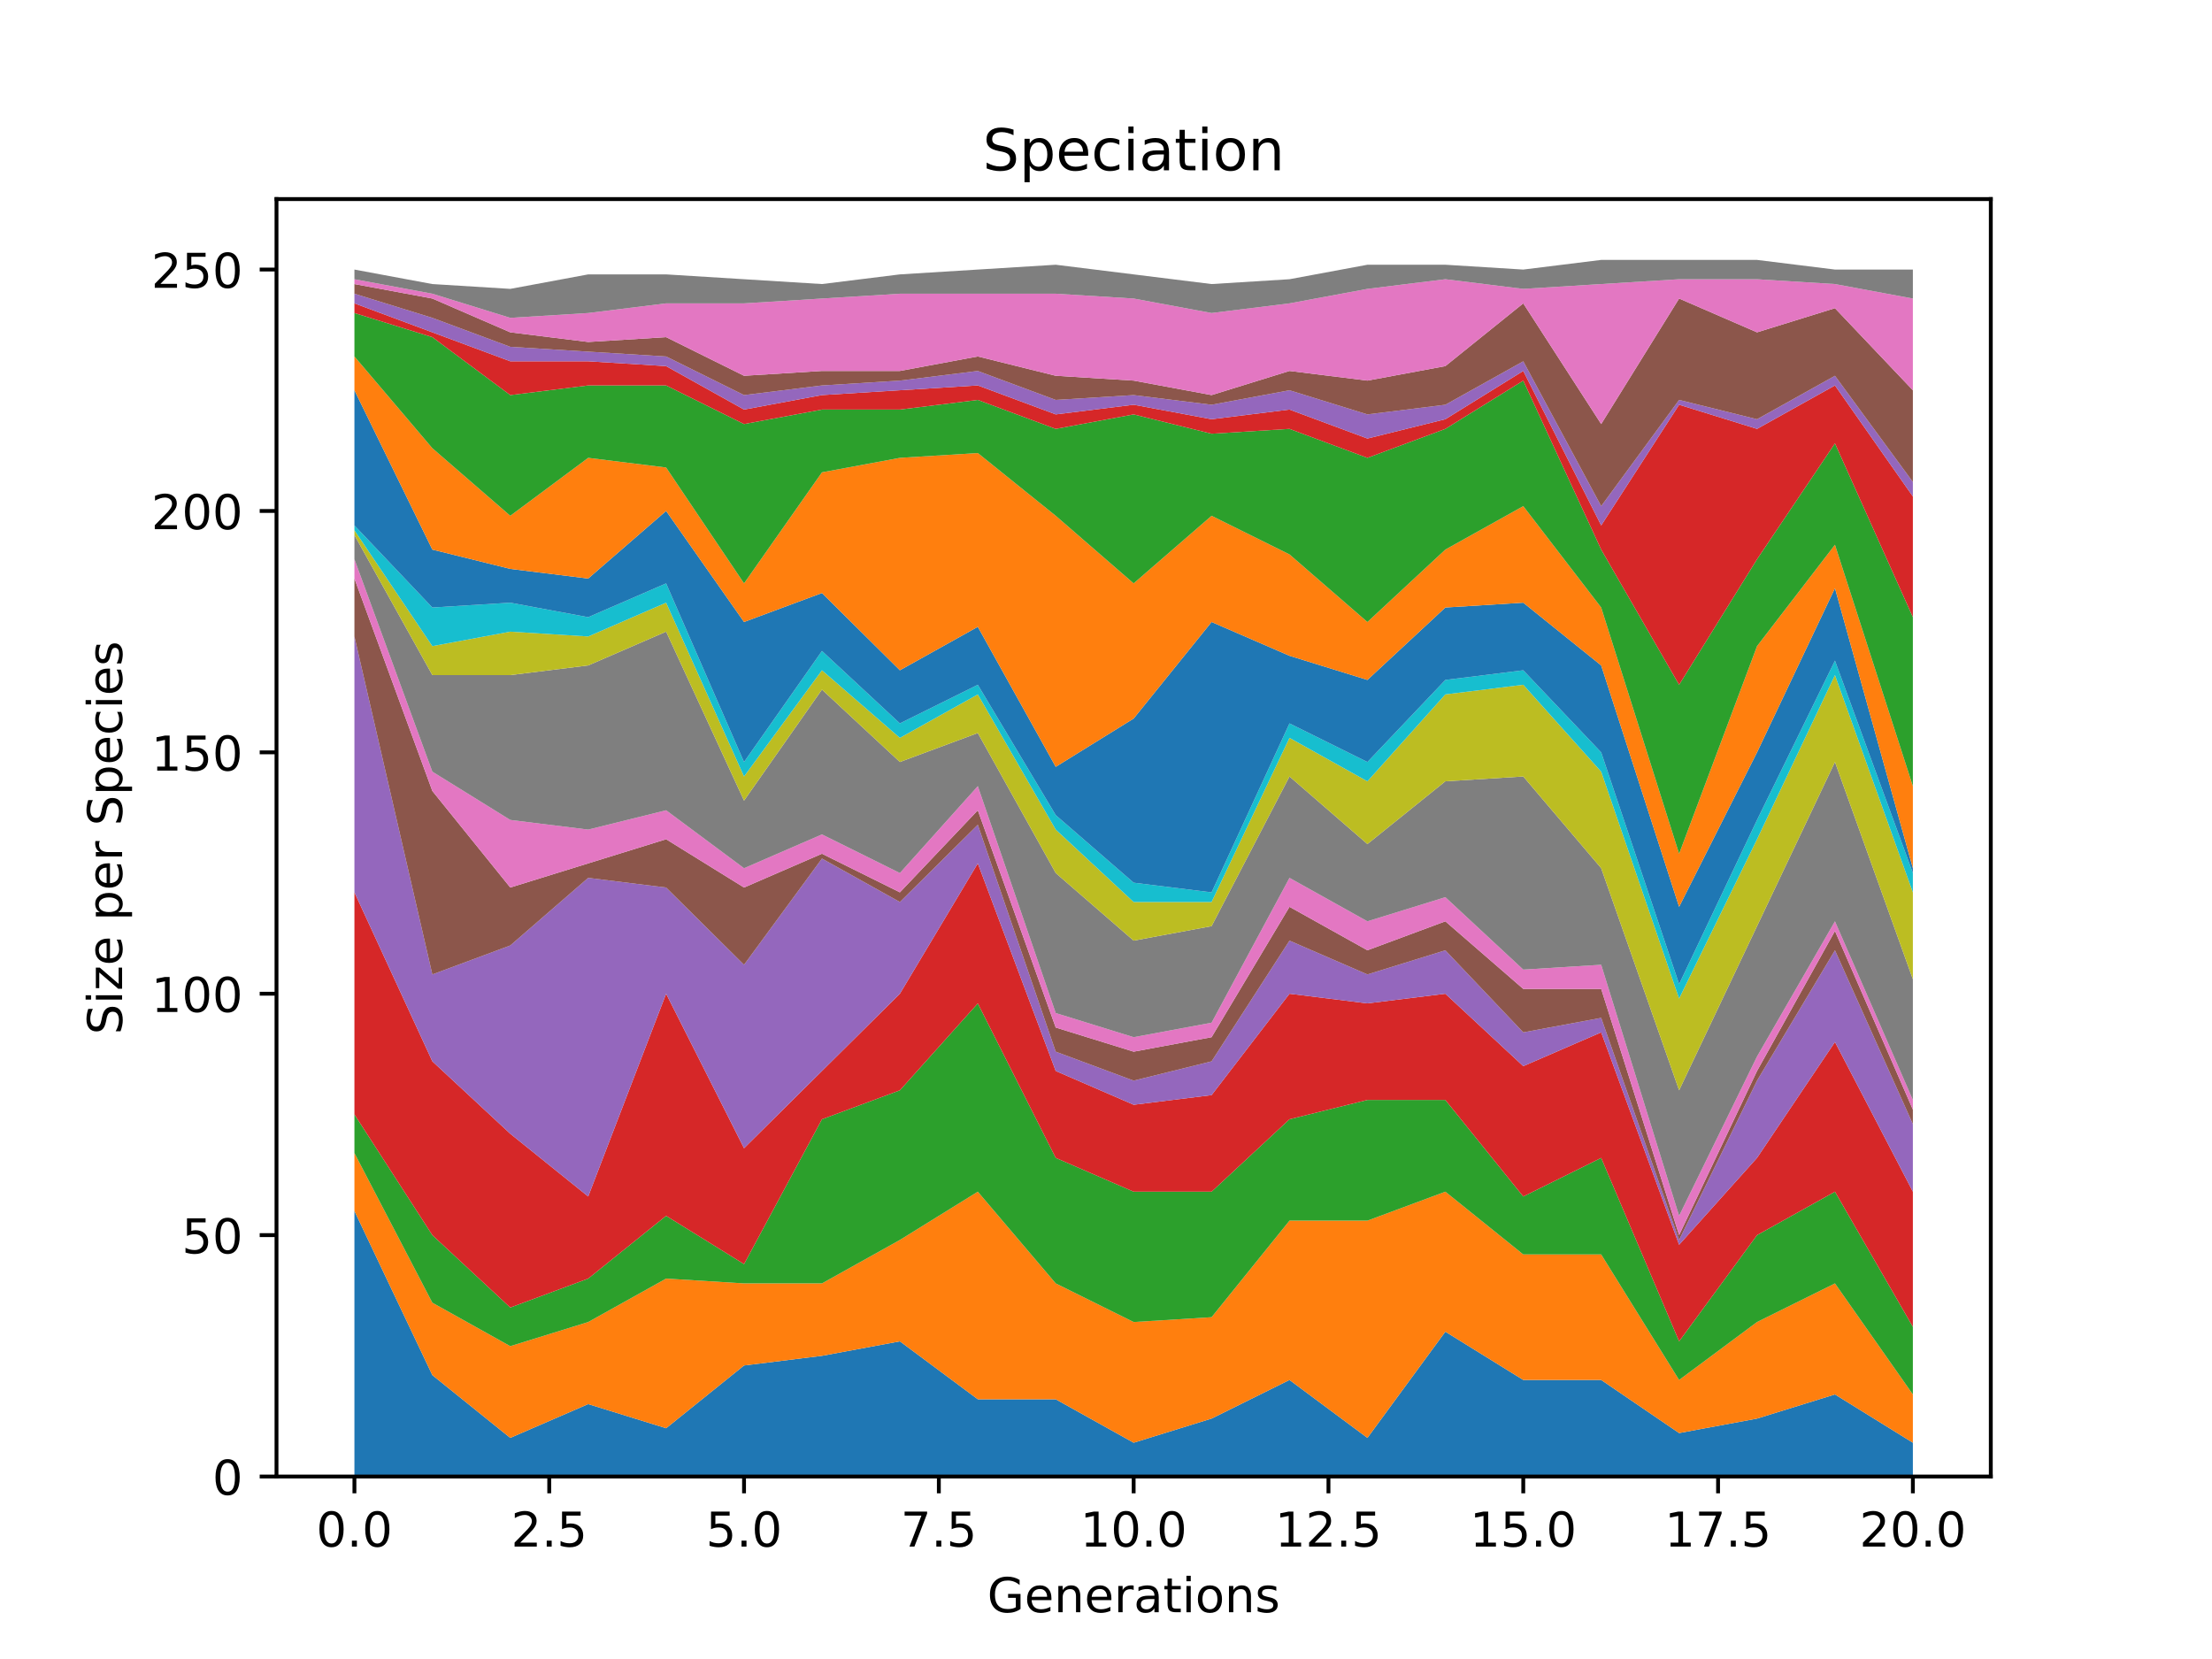<?xml version="1.0" encoding="utf-8" standalone="no"?>
<!DOCTYPE svg PUBLIC "-//W3C//DTD SVG 1.1//EN"
  "http://www.w3.org/Graphics/SVG/1.1/DTD/svg11.dtd">
<!-- Created with matplotlib (https://matplotlib.org/) -->
<svg height="345.6pt" version="1.1" viewBox="0 0 460.8 345.6" width="460.8pt" xmlns="http://www.w3.org/2000/svg" xmlns:xlink="http://www.w3.org/1999/xlink">
 <defs>
  <style type="text/css">
*{stroke-linecap:butt;stroke-linejoin:round;}
  </style>
 </defs>
 <g id="figure_1">
  <g id="patch_1">
   <path d="M 0 345.6 
L 460.8 345.6 
L 460.8 0 
L 0 0 
z
" style="fill:#ffffff;"/>
  </g>
  <g id="axes_1">
   <g id="patch_2">
    <path d="M 57.6 307.584 
L 414.72 307.584 
L 414.72 41.472 
L 57.6 41.472 
z
" style="fill:#ffffff;"/>
   </g>
   <g id="PolyCollection_1">
    <path clip-path="url(#pe1347bb9f7)" d="M 73.833 252.27 
L 73.833 307.584 
L 90.065 307.584 
L 106.298 307.584 
L 122.531 307.584 
L 138.764 307.584 
L 154.996 307.584 
L 171.229 307.584 
L 187.462 307.584 
L 203.695 307.584 
L 219.927 307.584 
L 236.16 307.584 
L 252.393 307.584 
L 268.625 307.584 
L 284.858 307.584 
L 301.091 307.584 
L 317.324 307.584 
L 333.556 307.584 
L 349.789 307.584 
L 366.022 307.584 
L 382.255 307.584 
L 398.487 307.584 
L 398.487 300.544 
L 398.487 300.544 
L 382.255 290.487 
L 366.022 295.515 
L 349.789 298.533 
L 333.556 287.47 
L 317.324 287.47 
L 301.091 277.413 
L 284.858 299.538 
L 268.625 287.47 
L 252.393 295.515 
L 236.16 300.544 
L 219.927 291.493 
L 203.695 291.493 
L 187.462 279.424 
L 171.229 282.441 
L 154.996 284.453 
L 138.764 297.527 
L 122.531 292.498 
L 106.298 299.538 
L 90.065 286.464 
L 73.833 252.27 
z
" style="fill:#1f77b4;"/>
   </g>
   <g id="PolyCollection_2">
    <path clip-path="url(#pe1347bb9f7)" d="M 73.833 240.201 
L 73.833 252.27 
L 90.065 286.464 
L 106.298 299.538 
L 122.531 292.498 
L 138.764 297.527 
L 154.996 284.453 
L 171.229 282.441 
L 187.462 279.424 
L 203.695 291.493 
L 219.927 291.493 
L 236.16 300.544 
L 252.393 295.515 
L 268.625 287.47 
L 284.858 299.538 
L 301.091 277.413 
L 317.324 287.47 
L 333.556 287.47 
L 349.789 298.533 
L 366.022 295.515 
L 382.255 290.487 
L 398.487 300.544 
L 398.487 290.487 
L 398.487 290.487 
L 382.255 267.355 
L 366.022 275.401 
L 349.789 287.47 
L 333.556 261.321 
L 317.324 261.321 
L 301.091 248.247 
L 284.858 254.281 
L 268.625 254.281 
L 252.393 274.395 
L 236.16 275.401 
L 219.927 267.355 
L 203.695 248.247 
L 187.462 258.304 
L 171.229 267.355 
L 154.996 267.355 
L 138.764 266.35 
L 122.531 275.401 
L 106.298 280.43 
L 90.065 271.378 
L 73.833 240.201 
z
" style="fill:#ff7f0e;"/>
   </g>
   <g id="PolyCollection_3">
    <path clip-path="url(#pe1347bb9f7)" d="M 73.833 232.155 
L 73.833 240.201 
L 90.065 271.378 
L 106.298 280.43 
L 122.531 275.401 
L 138.764 266.35 
L 154.996 267.355 
L 171.229 267.355 
L 187.462 258.304 
L 203.695 248.247 
L 219.927 267.355 
L 236.16 275.401 
L 252.393 274.395 
L 268.625 254.281 
L 284.858 254.281 
L 301.091 248.247 
L 317.324 261.321 
L 333.556 261.321 
L 349.789 287.47 
L 366.022 275.401 
L 382.255 267.355 
L 398.487 290.487 
L 398.487 276.407 
L 398.487 276.407 
L 382.255 248.247 
L 366.022 257.298 
L 349.789 279.424 
L 333.556 241.207 
L 317.324 249.253 
L 301.091 229.138 
L 284.858 229.138 
L 268.625 233.161 
L 252.393 248.247 
L 236.16 248.247 
L 219.927 241.207 
L 203.695 209.024 
L 187.462 227.127 
L 171.229 233.161 
L 154.996 263.333 
L 138.764 253.275 
L 122.531 266.35 
L 106.298 272.384 
L 90.065 257.298 
L 73.833 232.155 
z
" style="fill:#2ca02c;"/>
   </g>
   <g id="PolyCollection_4">
    <path clip-path="url(#pe1347bb9f7)" d="M 73.833 185.893 
L 73.833 232.155 
L 90.065 257.298 
L 106.298 272.384 
L 122.531 266.35 
L 138.764 253.275 
L 154.996 263.333 
L 171.229 233.161 
L 187.462 227.127 
L 203.695 209.024 
L 219.927 241.207 
L 236.16 248.247 
L 252.393 248.247 
L 268.625 233.161 
L 284.858 229.138 
L 301.091 229.138 
L 317.324 249.253 
L 333.556 241.207 
L 349.789 279.424 
L 366.022 257.298 
L 382.255 248.247 
L 398.487 276.407 
L 398.487 248.247 
L 398.487 248.247 
L 382.255 217.07 
L 366.022 241.207 
L 349.789 259.31 
L 333.556 215.058 
L 317.324 222.098 
L 301.091 207.013 
L 284.858 209.024 
L 268.625 207.013 
L 252.393 228.133 
L 236.16 230.144 
L 219.927 223.104 
L 203.695 179.858 
L 187.462 207.013 
L 171.229 223.104 
L 154.996 239.195 
L 138.764 207.013 
L 122.531 249.253 
L 106.298 236.178 
L 90.065 221.093 
L 73.833 185.893 
z
" style="fill:#d62728;"/>
   </g>
   <g id="PolyCollection_5">
    <path clip-path="url(#pe1347bb9f7)" d="M 73.833 132.59 
L 73.833 185.893 
L 90.065 221.093 
L 106.298 236.178 
L 122.531 249.253 
L 138.764 207.013 
L 154.996 239.195 
L 171.229 223.104 
L 187.462 207.013 
L 203.695 179.858 
L 219.927 223.104 
L 236.16 230.144 
L 252.393 228.133 
L 268.625 207.013 
L 284.858 209.024 
L 301.091 207.013 
L 317.324 222.098 
L 333.556 215.058 
L 349.789 259.31 
L 366.022 241.207 
L 382.255 217.07 
L 398.487 248.247 
L 398.487 234.167 
L 398.487 234.167 
L 382.255 197.961 
L 366.022 225.115 
L 349.789 258.304 
L 333.556 212.041 
L 317.324 215.058 
L 301.091 197.961 
L 284.858 202.99 
L 268.625 195.95 
L 252.393 221.093 
L 236.16 225.115 
L 219.927 219.081 
L 203.695 171.813 
L 187.462 187.904 
L 171.229 178.853 
L 154.996 200.978 
L 138.764 184.887 
L 122.531 182.875 
L 106.298 196.955 
L 90.065 202.99 
L 73.833 132.59 
z
" style="fill:#9467bd;"/>
   </g>
   <g id="PolyCollection_6">
    <path clip-path="url(#pe1347bb9f7)" d="M 73.833 120.521 
L 73.833 132.59 
L 90.065 202.99 
L 106.298 196.955 
L 122.531 182.875 
L 138.764 184.887 
L 154.996 200.978 
L 171.229 178.853 
L 187.462 187.904 
L 203.695 171.813 
L 219.927 219.081 
L 236.16 225.115 
L 252.393 221.093 
L 268.625 195.95 
L 284.858 202.99 
L 301.091 197.961 
L 317.324 215.058 
L 333.556 212.041 
L 349.789 258.304 
L 366.022 225.115 
L 382.255 197.961 
L 398.487 234.167 
L 398.487 231.15 
L 398.487 231.15 
L 382.255 193.938 
L 366.022 223.104 
L 349.789 257.298 
L 333.556 206.007 
L 317.324 206.007 
L 301.091 191.927 
L 284.858 197.961 
L 268.625 188.91 
L 252.393 216.064 
L 236.16 219.081 
L 219.927 214.053 
L 203.695 168.795 
L 187.462 185.893 
L 171.229 177.847 
L 154.996 184.887 
L 138.764 174.83 
L 122.531 179.858 
L 106.298 184.887 
L 90.065 164.773 
L 73.833 120.521 
z
" style="fill:#8c564b;"/>
   </g>
   <g id="PolyCollection_7">
    <path clip-path="url(#pe1347bb9f7)" d="M 73.833 116.498 
L 73.833 120.521 
L 90.065 164.773 
L 106.298 184.887 
L 122.531 179.858 
L 138.764 174.83 
L 154.996 184.887 
L 171.229 177.847 
L 187.462 185.893 
L 203.695 168.795 
L 219.927 214.053 
L 236.16 219.081 
L 252.393 216.064 
L 268.625 188.91 
L 284.858 197.961 
L 301.091 191.927 
L 317.324 206.007 
L 333.556 206.007 
L 349.789 257.298 
L 366.022 223.104 
L 382.255 193.938 
L 398.487 231.15 
L 398.487 229.138 
L 398.487 229.138 
L 382.255 191.927 
L 366.022 220.087 
L 349.789 253.275 
L 333.556 200.978 
L 317.324 201.984 
L 301.091 186.898 
L 284.858 191.927 
L 268.625 182.875 
L 252.393 213.047 
L 236.16 216.064 
L 219.927 211.035 
L 203.695 163.767 
L 187.462 181.87 
L 171.229 173.824 
L 154.996 180.864 
L 138.764 168.795 
L 122.531 172.818 
L 106.298 170.807 
L 90.065 160.75 
L 73.833 116.498 
z
" style="fill:#e377c2;"/>
   </g>
   <g id="PolyCollection_8">
    <path clip-path="url(#pe1347bb9f7)" d="M 73.833 111.47 
L 73.833 116.498 
L 90.065 160.75 
L 106.298 170.807 
L 122.531 172.818 
L 138.764 168.795 
L 154.996 180.864 
L 171.229 173.824 
L 187.462 181.87 
L 203.695 163.767 
L 219.927 211.035 
L 236.16 216.064 
L 252.393 213.047 
L 268.625 182.875 
L 284.858 191.927 
L 301.091 186.898 
L 317.324 201.984 
L 333.556 200.978 
L 349.789 253.275 
L 366.022 220.087 
L 382.255 191.927 
L 398.487 229.138 
L 398.487 203.995 
L 398.487 203.995 
L 382.255 158.738 
L 366.022 192.933 
L 349.789 227.127 
L 333.556 180.864 
L 317.324 161.755 
L 301.091 162.761 
L 284.858 175.835 
L 268.625 161.755 
L 252.393 192.933 
L 236.16 195.95 
L 219.927 181.87 
L 203.695 152.704 
L 187.462 158.738 
L 171.229 143.653 
L 154.996 166.784 
L 138.764 131.584 
L 122.531 138.624 
L 106.298 140.635 
L 90.065 140.635 
L 73.833 111.47 
z
" style="fill:#7f7f7f;"/>
   </g>
   <g id="PolyCollection_9">
    <path clip-path="url(#pe1347bb9f7)" d="M 73.833 110.464 
L 73.833 111.47 
L 90.065 140.635 
L 106.298 140.635 
L 122.531 138.624 
L 138.764 131.584 
L 154.996 166.784 
L 171.229 143.653 
L 187.462 158.738 
L 203.695 152.704 
L 219.927 181.87 
L 236.16 195.95 
L 252.393 192.933 
L 268.625 161.755 
L 284.858 175.835 
L 301.091 162.761 
L 317.324 161.755 
L 333.556 180.864 
L 349.789 227.127 
L 366.022 192.933 
L 382.255 158.738 
L 398.487 203.995 
L 398.487 185.893 
L 398.487 185.893 
L 382.255 140.635 
L 366.022 174.83 
L 349.789 208.018 
L 333.556 160.75 
L 317.324 142.647 
L 301.091 144.658 
L 284.858 162.761 
L 268.625 153.71 
L 252.393 187.904 
L 236.16 187.904 
L 219.927 172.818 
L 203.695 144.658 
L 187.462 153.71 
L 171.229 139.63 
L 154.996 161.755 
L 138.764 125.55 
L 122.531 132.59 
L 106.298 131.584 
L 90.065 134.601 
L 73.833 110.464 
z
" style="fill:#bcbd22;"/>
   </g>
   <g id="PolyCollection_10">
    <path clip-path="url(#pe1347bb9f7)" d="M 73.833 109.458 
L 73.833 110.464 
L 90.065 134.601 
L 106.298 131.584 
L 122.531 132.59 
L 138.764 125.55 
L 154.996 161.755 
L 171.229 139.63 
L 187.462 153.71 
L 203.695 144.658 
L 219.927 172.818 
L 236.16 187.904 
L 252.393 187.904 
L 268.625 153.71 
L 284.858 162.761 
L 301.091 144.658 
L 317.324 142.647 
L 333.556 160.75 
L 349.789 208.018 
L 366.022 174.83 
L 382.255 140.635 
L 398.487 185.893 
L 398.487 181.87 
L 398.487 181.87 
L 382.255 137.618 
L 366.022 170.807 
L 349.789 205.001 
L 333.556 156.727 
L 317.324 139.63 
L 301.091 141.641 
L 284.858 158.738 
L 268.625 150.693 
L 252.393 185.893 
L 236.16 183.881 
L 219.927 169.801 
L 203.695 142.647 
L 187.462 150.693 
L 171.229 135.607 
L 154.996 158.738 
L 138.764 121.527 
L 122.531 128.567 
L 106.298 125.55 
L 90.065 126.555 
L 73.833 109.458 
z
" style="fill:#17becf;"/>
   </g>
   <g id="PolyCollection_11">
    <path clip-path="url(#pe1347bb9f7)" d="M 73.833 81.298 
L 73.833 109.458 
L 90.065 126.555 
L 106.298 125.55 
L 122.531 128.567 
L 138.764 121.527 
L 154.996 158.738 
L 171.229 135.607 
L 187.462 150.693 
L 203.695 142.647 
L 219.927 169.801 
L 236.16 183.881 
L 252.393 185.893 
L 268.625 150.693 
L 284.858 158.738 
L 301.091 141.641 
L 317.324 139.63 
L 333.556 156.727 
L 349.789 205.001 
L 366.022 170.807 
L 382.255 137.618 
L 398.487 181.87 
L 398.487 180.864 
L 398.487 180.864 
L 382.255 122.533 
L 366.022 156.727 
L 349.789 188.91 
L 333.556 138.624 
L 317.324 125.55 
L 301.091 126.555 
L 284.858 141.641 
L 268.625 136.613 
L 252.393 129.573 
L 236.16 149.687 
L 219.927 159.744 
L 203.695 130.578 
L 187.462 139.63 
L 171.229 123.538 
L 154.996 129.573 
L 138.764 106.441 
L 122.531 120.521 
L 106.298 118.51 
L 90.065 114.487 
L 73.833 81.298 
z
" style="fill:#1f77b4;"/>
   </g>
   <g id="PolyCollection_12">
    <path clip-path="url(#pe1347bb9f7)" d="M 73.833 74.258 
L 73.833 81.298 
L 90.065 114.487 
L 106.298 118.51 
L 122.531 120.521 
L 138.764 106.441 
L 154.996 129.573 
L 171.229 123.538 
L 187.462 139.63 
L 203.695 130.578 
L 219.927 159.744 
L 236.16 149.687 
L 252.393 129.573 
L 268.625 136.613 
L 284.858 141.641 
L 301.091 126.555 
L 317.324 125.55 
L 333.556 138.624 
L 349.789 188.91 
L 366.022 156.727 
L 382.255 122.533 
L 398.487 180.864 
L 398.487 163.767 
L 398.487 163.767 
L 382.255 113.481 
L 366.022 134.601 
L 349.789 177.847 
L 333.556 126.555 
L 317.324 105.435 
L 301.091 114.487 
L 284.858 129.573 
L 268.625 115.493 
L 252.393 107.447 
L 236.16 121.527 
L 219.927 107.447 
L 203.695 94.373 
L 187.462 95.378 
L 171.229 98.395 
L 154.996 121.527 
L 138.764 97.39 
L 122.531 95.378 
L 106.298 107.447 
L 90.065 93.367 
L 73.833 74.258 
z
" style="fill:#ff7f0e;"/>
   </g>
   <g id="PolyCollection_13">
    <path clip-path="url(#pe1347bb9f7)" d="M 73.833 65.207 
L 73.833 74.258 
L 90.065 93.367 
L 106.298 107.447 
L 122.531 95.378 
L 138.764 97.39 
L 154.996 121.527 
L 171.229 98.395 
L 187.462 95.378 
L 203.695 94.373 
L 219.927 107.447 
L 236.16 121.527 
L 252.393 107.447 
L 268.625 115.493 
L 284.858 129.573 
L 301.091 114.487 
L 317.324 105.435 
L 333.556 126.555 
L 349.789 177.847 
L 366.022 134.601 
L 382.255 113.481 
L 398.487 163.767 
L 398.487 128.567 
L 398.487 128.567 
L 382.255 92.361 
L 366.022 116.498 
L 349.789 142.647 
L 333.556 114.487 
L 317.324 79.287 
L 301.091 89.344 
L 284.858 95.378 
L 268.625 89.344 
L 252.393 90.35 
L 236.16 86.327 
L 219.927 89.344 
L 203.695 83.31 
L 187.462 85.321 
L 171.229 85.321 
L 154.996 88.338 
L 138.764 80.293 
L 122.531 80.293 
L 106.298 82.304 
L 90.065 70.235 
L 73.833 65.207 
z
" style="fill:#2ca02c;"/>
   </g>
   <g id="PolyCollection_14">
    <path clip-path="url(#pe1347bb9f7)" d="M 73.833 63.195 
L 73.833 65.207 
L 90.065 70.235 
L 106.298 82.304 
L 122.531 80.293 
L 138.764 80.293 
L 154.996 88.338 
L 171.229 85.321 
L 187.462 85.321 
L 203.695 83.31 
L 219.927 89.344 
L 236.16 86.327 
L 252.393 90.35 
L 268.625 89.344 
L 284.858 95.378 
L 301.091 89.344 
L 317.324 79.287 
L 333.556 114.487 
L 349.789 142.647 
L 366.022 116.498 
L 382.255 92.361 
L 398.487 128.567 
L 398.487 103.424 
L 398.487 103.424 
L 382.255 80.293 
L 366.022 89.344 
L 349.789 84.315 
L 333.556 109.458 
L 317.324 77.275 
L 301.091 87.333 
L 284.858 91.355 
L 268.625 85.321 
L 252.393 87.333 
L 236.16 84.315 
L 219.927 86.327 
L 203.695 80.293 
L 187.462 81.298 
L 171.229 82.304 
L 154.996 85.321 
L 138.764 76.27 
L 122.531 75.264 
L 106.298 75.264 
L 90.065 69.23 
L 73.833 63.195 
z
" style="fill:#d62728;"/>
   </g>
   <g id="PolyCollection_15">
    <path clip-path="url(#pe1347bb9f7)" d="M 73.833 61.184 
L 73.833 63.195 
L 90.065 69.23 
L 106.298 75.264 
L 122.531 75.264 
L 138.764 76.27 
L 154.996 85.321 
L 171.229 82.304 
L 187.462 81.298 
L 203.695 80.293 
L 219.927 86.327 
L 236.16 84.315 
L 252.393 87.333 
L 268.625 85.321 
L 284.858 91.355 
L 301.091 87.333 
L 317.324 77.275 
L 333.556 109.458 
L 349.789 84.315 
L 366.022 89.344 
L 382.255 80.293 
L 398.487 103.424 
L 398.487 100.407 
L 398.487 100.407 
L 382.255 78.281 
L 366.022 87.333 
L 349.789 83.31 
L 333.556 105.435 
L 317.324 75.264 
L 301.091 84.315 
L 284.858 86.327 
L 268.625 81.298 
L 252.393 84.315 
L 236.16 82.304 
L 219.927 83.31 
L 203.695 77.275 
L 187.462 79.287 
L 171.229 80.293 
L 154.996 82.304 
L 138.764 74.258 
L 122.531 73.253 
L 106.298 72.247 
L 90.065 66.213 
L 73.833 61.184 
z
" style="fill:#9467bd;"/>
   </g>
   <g id="PolyCollection_16">
    <path clip-path="url(#pe1347bb9f7)" d="M 73.833 59.173 
L 73.833 61.184 
L 90.065 66.213 
L 106.298 72.247 
L 122.531 73.253 
L 138.764 74.258 
L 154.996 82.304 
L 171.229 80.293 
L 187.462 79.287 
L 203.695 77.275 
L 219.927 83.31 
L 236.16 82.304 
L 252.393 84.315 
L 268.625 81.298 
L 284.858 86.327 
L 301.091 84.315 
L 317.324 75.264 
L 333.556 105.435 
L 349.789 83.31 
L 366.022 87.333 
L 382.255 78.281 
L 398.487 100.407 
L 398.487 81.298 
L 398.487 81.298 
L 382.255 64.201 
L 366.022 69.23 
L 349.789 62.19 
L 333.556 88.338 
L 317.324 63.195 
L 301.091 76.27 
L 284.858 79.287 
L 268.625 77.275 
L 252.393 82.304 
L 236.16 79.287 
L 219.927 78.281 
L 203.695 74.258 
L 187.462 77.275 
L 171.229 77.275 
L 154.996 78.281 
L 138.764 70.235 
L 122.531 71.241 
L 106.298 69.23 
L 90.065 62.19 
L 73.833 59.173 
z
" style="fill:#8c564b;"/>
   </g>
   <g id="PolyCollection_17">
    <path clip-path="url(#pe1347bb9f7)" d="M 73.833 58.167 
L 73.833 59.173 
L 90.065 62.19 
L 106.298 69.23 
L 122.531 71.241 
L 138.764 70.235 
L 154.996 78.281 
L 171.229 77.275 
L 187.462 77.275 
L 203.695 74.258 
L 219.927 78.281 
L 236.16 79.287 
L 252.393 82.304 
L 268.625 77.275 
L 284.858 79.287 
L 301.091 76.27 
L 317.324 63.195 
L 333.556 88.338 
L 349.789 62.19 
L 366.022 69.23 
L 382.255 64.201 
L 398.487 81.298 
L 398.487 62.19 
L 398.487 62.19 
L 382.255 59.173 
L 366.022 58.167 
L 349.789 58.167 
L 333.556 59.173 
L 317.324 60.178 
L 301.091 58.167 
L 284.858 60.178 
L 268.625 63.195 
L 252.393 65.207 
L 236.16 62.19 
L 219.927 61.184 
L 203.695 61.184 
L 187.462 61.184 
L 171.229 62.19 
L 154.996 63.195 
L 138.764 63.195 
L 122.531 65.207 
L 106.298 66.213 
L 90.065 61.184 
L 73.833 58.167 
z
" style="fill:#e377c2;"/>
   </g>
   <g id="PolyCollection_18">
    <path clip-path="url(#pe1347bb9f7)" d="M 73.833 56.155 
L 73.833 58.167 
L 90.065 61.184 
L 106.298 66.213 
L 122.531 65.207 
L 138.764 63.195 
L 154.996 63.195 
L 171.229 62.19 
L 187.462 61.184 
L 203.695 61.184 
L 219.927 61.184 
L 236.16 62.19 
L 252.393 65.207 
L 268.625 63.195 
L 284.858 60.178 
L 301.091 58.167 
L 317.324 60.178 
L 333.556 59.173 
L 349.789 58.167 
L 366.022 58.167 
L 382.255 59.173 
L 398.487 62.19 
L 398.487 56.155 
L 398.487 56.155 
L 382.255 56.155 
L 366.022 54.144 
L 349.789 54.144 
L 333.556 54.144 
L 317.324 56.155 
L 301.091 55.15 
L 284.858 55.15 
L 268.625 58.167 
L 252.393 59.173 
L 236.16 57.161 
L 219.927 55.15 
L 203.695 56.155 
L 187.462 57.161 
L 171.229 59.173 
L 154.996 58.167 
L 138.764 57.161 
L 122.531 57.161 
L 106.298 60.178 
L 90.065 59.173 
L 73.833 56.155 
z
" style="fill:#7f7f7f;"/>
   </g>
   <g id="matplotlib.axis_1">
    <g id="xtick_1">
     <g id="line2d_1">
      <defs>
       <path d="M 0 0 
L 0 3.5 
" id="m3b1598b425" style="stroke:#000000;stroke-width:0.8;"/>
      </defs>
      <g>
       <use style="stroke:#000000;stroke-width:0.8;" x="73.833" xlink:href="#m3b1598b425" y="307.584"/>
      </g>
     </g>
     <g id="text_1">
      <!-- 0.0 -->
      <defs>
       <path d="M 31.781 66.406 
Q 24.172 66.406 20.328 58.906 
Q 16.5 51.422 16.5 36.375 
Q 16.5 21.391 20.328 13.891 
Q 24.172 6.391 31.781 6.391 
Q 39.453 6.391 43.281 13.891 
Q 47.125 21.391 47.125 36.375 
Q 47.125 51.422 43.281 58.906 
Q 39.453 66.406 31.781 66.406 
z
M 31.781 74.219 
Q 44.047 74.219 50.516 64.516 
Q 56.984 54.828 56.984 36.375 
Q 56.984 17.969 50.516 8.266 
Q 44.047 -1.422 31.781 -1.422 
Q 19.531 -1.422 13.062 8.266 
Q 6.594 17.969 6.594 36.375 
Q 6.594 54.828 13.062 64.516 
Q 19.531 74.219 31.781 74.219 
z
" id="DejaVuSans-48"/>
       <path d="M 10.688 12.406 
L 21 12.406 
L 21 0 
L 10.688 0 
z
" id="DejaVuSans-46"/>
      </defs>
      <g transform="translate(65.881 322.182)scale(0.1 -0.1)">
       <use xlink:href="#DejaVuSans-48"/>
       <use x="63.623" xlink:href="#DejaVuSans-46"/>
       <use x="95.41" xlink:href="#DejaVuSans-48"/>
      </g>
     </g>
    </g>
    <g id="xtick_2">
     <g id="line2d_2">
      <g>
       <use style="stroke:#000000;stroke-width:0.8;" x="114.415" xlink:href="#m3b1598b425" y="307.584"/>
      </g>
     </g>
     <g id="text_2">
      <!-- 2.5 -->
      <defs>
       <path d="M 19.188 8.297 
L 53.609 8.297 
L 53.609 0 
L 7.328 0 
L 7.328 8.297 
Q 12.938 14.109 22.625 23.891 
Q 32.328 33.688 34.812 36.531 
Q 39.547 41.844 41.422 45.531 
Q 43.312 49.219 43.312 52.781 
Q 43.312 58.594 39.234 62.25 
Q 35.156 65.922 28.609 65.922 
Q 23.969 65.922 18.812 64.312 
Q 13.672 62.703 7.812 59.422 
L 7.812 69.391 
Q 13.766 71.781 18.938 73 
Q 24.125 74.219 28.422 74.219 
Q 39.75 74.219 46.484 68.547 
Q 53.219 62.891 53.219 53.422 
Q 53.219 48.922 51.531 44.891 
Q 49.859 40.875 45.406 35.406 
Q 44.188 33.984 37.641 27.219 
Q 31.109 20.453 19.188 8.297 
z
" id="DejaVuSans-50"/>
       <path d="M 10.797 72.906 
L 49.516 72.906 
L 49.516 64.594 
L 19.828 64.594 
L 19.828 46.734 
Q 21.969 47.469 24.109 47.828 
Q 26.266 48.188 28.422 48.188 
Q 40.625 48.188 47.75 41.5 
Q 54.891 34.812 54.891 23.391 
Q 54.891 11.625 47.562 5.094 
Q 40.234 -1.422 26.906 -1.422 
Q 22.312 -1.422 17.547 -0.641 
Q 12.797 0.141 7.719 1.703 
L 7.719 11.625 
Q 12.109 9.234 16.797 8.062 
Q 21.484 6.891 26.703 6.891 
Q 35.156 6.891 40.078 11.328 
Q 45.016 15.766 45.016 23.391 
Q 45.016 31 40.078 35.438 
Q 35.156 39.891 26.703 39.891 
Q 22.75 39.891 18.812 39.016 
Q 14.891 38.141 10.797 36.281 
z
" id="DejaVuSans-53"/>
      </defs>
      <g transform="translate(106.463 322.182)scale(0.1 -0.1)">
       <use xlink:href="#DejaVuSans-50"/>
       <use x="63.623" xlink:href="#DejaVuSans-46"/>
       <use x="95.41" xlink:href="#DejaVuSans-53"/>
      </g>
     </g>
    </g>
    <g id="xtick_3">
     <g id="line2d_3">
      <g>
       <use style="stroke:#000000;stroke-width:0.8;" x="154.996" xlink:href="#m3b1598b425" y="307.584"/>
      </g>
     </g>
     <g id="text_3">
      <!-- 5.0 -->
      <g transform="translate(147.045 322.182)scale(0.1 -0.1)">
       <use xlink:href="#DejaVuSans-53"/>
       <use x="63.623" xlink:href="#DejaVuSans-46"/>
       <use x="95.41" xlink:href="#DejaVuSans-48"/>
      </g>
     </g>
    </g>
    <g id="xtick_4">
     <g id="line2d_4">
      <g>
       <use style="stroke:#000000;stroke-width:0.8;" x="195.578" xlink:href="#m3b1598b425" y="307.584"/>
      </g>
     </g>
     <g id="text_4">
      <!-- 7.5 -->
      <defs>
       <path d="M 8.203 72.906 
L 55.078 72.906 
L 55.078 68.703 
L 28.609 0 
L 18.312 0 
L 43.219 64.594 
L 8.203 64.594 
z
" id="DejaVuSans-55"/>
      </defs>
      <g transform="translate(187.627 322.182)scale(0.1 -0.1)">
       <use xlink:href="#DejaVuSans-55"/>
       <use x="63.623" xlink:href="#DejaVuSans-46"/>
       <use x="95.41" xlink:href="#DejaVuSans-53"/>
      </g>
     </g>
    </g>
    <g id="xtick_5">
     <g id="line2d_5">
      <g>
       <use style="stroke:#000000;stroke-width:0.8;" x="236.16" xlink:href="#m3b1598b425" y="307.584"/>
      </g>
     </g>
     <g id="text_5">
      <!-- 10.0 -->
      <defs>
       <path d="M 12.406 8.297 
L 28.516 8.297 
L 28.516 63.922 
L 10.984 60.406 
L 10.984 69.391 
L 28.422 72.906 
L 38.281 72.906 
L 38.281 8.297 
L 54.391 8.297 
L 54.391 0 
L 12.406 0 
z
" id="DejaVuSans-49"/>
      </defs>
      <g transform="translate(225.027 322.182)scale(0.1 -0.1)">
       <use xlink:href="#DejaVuSans-49"/>
       <use x="63.623" xlink:href="#DejaVuSans-48"/>
       <use x="127.246" xlink:href="#DejaVuSans-46"/>
       <use x="159.033" xlink:href="#DejaVuSans-48"/>
      </g>
     </g>
    </g>
    <g id="xtick_6">
     <g id="line2d_6">
      <g>
       <use style="stroke:#000000;stroke-width:0.8;" x="276.742" xlink:href="#m3b1598b425" y="307.584"/>
      </g>
     </g>
     <g id="text_6">
      <!-- 12.5 -->
      <g transform="translate(265.609 322.182)scale(0.1 -0.1)">
       <use xlink:href="#DejaVuSans-49"/>
       <use x="63.623" xlink:href="#DejaVuSans-50"/>
       <use x="127.246" xlink:href="#DejaVuSans-46"/>
       <use x="159.033" xlink:href="#DejaVuSans-53"/>
      </g>
     </g>
    </g>
    <g id="xtick_7">
     <g id="line2d_7">
      <g>
       <use style="stroke:#000000;stroke-width:0.8;" x="317.324" xlink:href="#m3b1598b425" y="307.584"/>
      </g>
     </g>
     <g id="text_7">
      <!-- 15.0 -->
      <g transform="translate(306.191 322.182)scale(0.1 -0.1)">
       <use xlink:href="#DejaVuSans-49"/>
       <use x="63.623" xlink:href="#DejaVuSans-53"/>
       <use x="127.246" xlink:href="#DejaVuSans-46"/>
       <use x="159.033" xlink:href="#DejaVuSans-48"/>
      </g>
     </g>
    </g>
    <g id="xtick_8">
     <g id="line2d_8">
      <g>
       <use style="stroke:#000000;stroke-width:0.8;" x="357.905" xlink:href="#m3b1598b425" y="307.584"/>
      </g>
     </g>
     <g id="text_8">
      <!-- 17.5 -->
      <g transform="translate(346.773 322.182)scale(0.1 -0.1)">
       <use xlink:href="#DejaVuSans-49"/>
       <use x="63.623" xlink:href="#DejaVuSans-55"/>
       <use x="127.246" xlink:href="#DejaVuSans-46"/>
       <use x="159.033" xlink:href="#DejaVuSans-53"/>
      </g>
     </g>
    </g>
    <g id="xtick_9">
     <g id="line2d_9">
      <g>
       <use style="stroke:#000000;stroke-width:0.8;" x="398.487" xlink:href="#m3b1598b425" y="307.584"/>
      </g>
     </g>
     <g id="text_9">
      <!-- 20.0 -->
      <g transform="translate(387.354 322.182)scale(0.1 -0.1)">
       <use xlink:href="#DejaVuSans-50"/>
       <use x="63.623" xlink:href="#DejaVuSans-48"/>
       <use x="127.246" xlink:href="#DejaVuSans-46"/>
       <use x="159.033" xlink:href="#DejaVuSans-48"/>
      </g>
     </g>
    </g>
    <g id="text_10">
     <!-- Generations -->
     <defs>
      <path d="M 59.516 10.406 
L 59.516 29.984 
L 43.406 29.984 
L 43.406 38.094 
L 69.281 38.094 
L 69.281 6.781 
Q 63.578 2.734 56.688 0.656 
Q 49.812 -1.422 42 -1.422 
Q 24.906 -1.422 15.25 8.562 
Q 5.609 18.562 5.609 36.375 
Q 5.609 54.25 15.25 64.234 
Q 24.906 74.219 42 74.219 
Q 49.125 74.219 55.547 72.453 
Q 61.969 70.703 67.391 67.281 
L 67.391 56.781 
Q 61.922 61.422 55.766 63.766 
Q 49.609 66.109 42.828 66.109 
Q 29.438 66.109 22.719 58.641 
Q 16.016 51.172 16.016 36.375 
Q 16.016 21.625 22.719 14.156 
Q 29.438 6.688 42.828 6.688 
Q 48.047 6.688 52.141 7.594 
Q 56.25 8.5 59.516 10.406 
z
" id="DejaVuSans-71"/>
      <path d="M 56.203 29.594 
L 56.203 25.203 
L 14.891 25.203 
Q 15.484 15.922 20.484 11.062 
Q 25.484 6.203 34.422 6.203 
Q 39.594 6.203 44.453 7.469 
Q 49.312 8.734 54.109 11.281 
L 54.109 2.781 
Q 49.266 0.734 44.188 -0.344 
Q 39.109 -1.422 33.891 -1.422 
Q 20.797 -1.422 13.156 6.188 
Q 5.516 13.812 5.516 26.812 
Q 5.516 40.234 12.766 48.109 
Q 20.016 56 32.328 56 
Q 43.359 56 49.781 48.891 
Q 56.203 41.797 56.203 29.594 
z
M 47.219 32.234 
Q 47.125 39.594 43.094 43.984 
Q 39.062 48.391 32.422 48.391 
Q 24.906 48.391 20.391 44.141 
Q 15.875 39.891 15.188 32.172 
z
" id="DejaVuSans-101"/>
      <path d="M 54.891 33.016 
L 54.891 0 
L 45.906 0 
L 45.906 32.719 
Q 45.906 40.484 42.875 44.328 
Q 39.844 48.188 33.797 48.188 
Q 26.516 48.188 22.312 43.547 
Q 18.109 38.922 18.109 30.906 
L 18.109 0 
L 9.078 0 
L 9.078 54.688 
L 18.109 54.688 
L 18.109 46.188 
Q 21.344 51.125 25.703 53.562 
Q 30.078 56 35.797 56 
Q 45.219 56 50.047 50.172 
Q 54.891 44.344 54.891 33.016 
z
" id="DejaVuSans-110"/>
      <path d="M 41.109 46.297 
Q 39.594 47.172 37.812 47.578 
Q 36.031 48 33.891 48 
Q 26.266 48 22.188 43.047 
Q 18.109 38.094 18.109 28.812 
L 18.109 0 
L 9.078 0 
L 9.078 54.688 
L 18.109 54.688 
L 18.109 46.188 
Q 20.953 51.172 25.484 53.578 
Q 30.031 56 36.531 56 
Q 37.453 56 38.578 55.875 
Q 39.703 55.766 41.062 55.516 
z
" id="DejaVuSans-114"/>
      <path d="M 34.281 27.484 
Q 23.391 27.484 19.188 25 
Q 14.984 22.516 14.984 16.5 
Q 14.984 11.719 18.141 8.906 
Q 21.297 6.109 26.703 6.109 
Q 34.188 6.109 38.703 11.406 
Q 43.219 16.703 43.219 25.484 
L 43.219 27.484 
z
M 52.203 31.203 
L 52.203 0 
L 43.219 0 
L 43.219 8.297 
Q 40.141 3.328 35.547 0.953 
Q 30.953 -1.422 24.312 -1.422 
Q 15.922 -1.422 10.953 3.297 
Q 6 8.016 6 15.922 
Q 6 25.141 12.172 29.828 
Q 18.359 34.516 30.609 34.516 
L 43.219 34.516 
L 43.219 35.406 
Q 43.219 41.609 39.141 45 
Q 35.062 48.391 27.688 48.391 
Q 23 48.391 18.547 47.266 
Q 14.109 46.141 10.016 43.891 
L 10.016 52.203 
Q 14.938 54.109 19.578 55.047 
Q 24.219 56 28.609 56 
Q 40.484 56 46.344 49.844 
Q 52.203 43.703 52.203 31.203 
z
" id="DejaVuSans-97"/>
      <path d="M 18.312 70.219 
L 18.312 54.688 
L 36.812 54.688 
L 36.812 47.703 
L 18.312 47.703 
L 18.312 18.016 
Q 18.312 11.328 20.141 9.422 
Q 21.969 7.516 27.594 7.516 
L 36.812 7.516 
L 36.812 0 
L 27.594 0 
Q 17.188 0 13.234 3.875 
Q 9.281 7.766 9.281 18.016 
L 9.281 47.703 
L 2.688 47.703 
L 2.688 54.688 
L 9.281 54.688 
L 9.281 70.219 
z
" id="DejaVuSans-116"/>
      <path d="M 9.422 54.688 
L 18.406 54.688 
L 18.406 0 
L 9.422 0 
z
M 9.422 75.984 
L 18.406 75.984 
L 18.406 64.594 
L 9.422 64.594 
z
" id="DejaVuSans-105"/>
      <path d="M 30.609 48.391 
Q 23.391 48.391 19.188 42.75 
Q 14.984 37.109 14.984 27.297 
Q 14.984 17.484 19.156 11.844 
Q 23.344 6.203 30.609 6.203 
Q 37.797 6.203 41.984 11.859 
Q 46.188 17.531 46.188 27.297 
Q 46.188 37.016 41.984 42.703 
Q 37.797 48.391 30.609 48.391 
z
M 30.609 56 
Q 42.328 56 49.016 48.375 
Q 55.719 40.766 55.719 27.297 
Q 55.719 13.875 49.016 6.219 
Q 42.328 -1.422 30.609 -1.422 
Q 18.844 -1.422 12.172 6.219 
Q 5.516 13.875 5.516 27.297 
Q 5.516 40.766 12.172 48.375 
Q 18.844 56 30.609 56 
z
" id="DejaVuSans-111"/>
      <path d="M 44.281 53.078 
L 44.281 44.578 
Q 40.484 46.531 36.375 47.5 
Q 32.281 48.484 27.875 48.484 
Q 21.188 48.484 17.844 46.438 
Q 14.5 44.391 14.5 40.281 
Q 14.5 37.156 16.891 35.375 
Q 19.281 33.594 26.516 31.984 
L 29.594 31.297 
Q 39.156 29.25 43.188 25.516 
Q 47.219 21.781 47.219 15.094 
Q 47.219 7.469 41.188 3.016 
Q 35.156 -1.422 24.609 -1.422 
Q 20.219 -1.422 15.453 -0.562 
Q 10.688 0.297 5.422 2 
L 5.422 11.281 
Q 10.406 8.688 15.234 7.391 
Q 20.062 6.109 24.812 6.109 
Q 31.156 6.109 34.562 8.281 
Q 37.984 10.453 37.984 14.406 
Q 37.984 18.062 35.516 20.016 
Q 33.062 21.969 24.703 23.781 
L 21.578 24.516 
Q 13.234 26.266 9.516 29.906 
Q 5.812 33.547 5.812 39.891 
Q 5.812 47.609 11.281 51.797 
Q 16.75 56 26.812 56 
Q 31.781 56 36.172 55.266 
Q 40.578 54.547 44.281 53.078 
z
" id="DejaVuSans-115"/>
     </defs>
     <g transform="translate(205.662 335.861)scale(0.1 -0.1)">
      <use xlink:href="#DejaVuSans-71"/>
      <use x="77.49" xlink:href="#DejaVuSans-101"/>
      <use x="139.014" xlink:href="#DejaVuSans-110"/>
      <use x="202.393" xlink:href="#DejaVuSans-101"/>
      <use x="263.916" xlink:href="#DejaVuSans-114"/>
      <use x="305.029" xlink:href="#DejaVuSans-97"/>
      <use x="366.309" xlink:href="#DejaVuSans-116"/>
      <use x="405.518" xlink:href="#DejaVuSans-105"/>
      <use x="433.301" xlink:href="#DejaVuSans-111"/>
      <use x="494.482" xlink:href="#DejaVuSans-110"/>
      <use x="557.861" xlink:href="#DejaVuSans-115"/>
     </g>
    </g>
   </g>
   <g id="matplotlib.axis_2">
    <g id="ytick_1">
     <g id="line2d_10">
      <defs>
       <path d="M 0 0 
L -3.5 0 
" id="m7615b88816" style="stroke:#000000;stroke-width:0.8;"/>
      </defs>
      <g>
       <use style="stroke:#000000;stroke-width:0.8;" x="57.6" xlink:href="#m7615b88816" y="307.584"/>
      </g>
     </g>
     <g id="text_11">
      <!-- 0 -->
      <g transform="translate(44.237 311.383)scale(0.1 -0.1)">
       <use xlink:href="#DejaVuSans-48"/>
      </g>
     </g>
    </g>
    <g id="ytick_2">
     <g id="line2d_11">
      <g>
       <use style="stroke:#000000;stroke-width:0.8;" x="57.6" xlink:href="#m7615b88816" y="257.298"/>
      </g>
     </g>
     <g id="text_12">
      <!-- 50 -->
      <g transform="translate(37.875 261.098)scale(0.1 -0.1)">
       <use xlink:href="#DejaVuSans-53"/>
       <use x="63.623" xlink:href="#DejaVuSans-48"/>
      </g>
     </g>
    </g>
    <g id="ytick_3">
     <g id="line2d_12">
      <g>
       <use style="stroke:#000000;stroke-width:0.8;" x="57.6" xlink:href="#m7615b88816" y="207.013"/>
      </g>
     </g>
     <g id="text_13">
      <!-- 100 -->
      <g transform="translate(31.512 210.812)scale(0.1 -0.1)">
       <use xlink:href="#DejaVuSans-49"/>
       <use x="63.623" xlink:href="#DejaVuSans-48"/>
       <use x="127.246" xlink:href="#DejaVuSans-48"/>
      </g>
     </g>
    </g>
    <g id="ytick_4">
     <g id="line2d_13">
      <g>
       <use style="stroke:#000000;stroke-width:0.8;" x="57.6" xlink:href="#m7615b88816" y="156.727"/>
      </g>
     </g>
     <g id="text_14">
      <!-- 150 -->
      <g transform="translate(31.512 160.526)scale(0.1 -0.1)">
       <use xlink:href="#DejaVuSans-49"/>
       <use x="63.623" xlink:href="#DejaVuSans-53"/>
       <use x="127.246" xlink:href="#DejaVuSans-48"/>
      </g>
     </g>
    </g>
    <g id="ytick_5">
     <g id="line2d_14">
      <g>
       <use style="stroke:#000000;stroke-width:0.8;" x="57.6" xlink:href="#m7615b88816" y="106.441"/>
      </g>
     </g>
     <g id="text_15">
      <!-- 200 -->
      <g transform="translate(31.512 110.24)scale(0.1 -0.1)">
       <use xlink:href="#DejaVuSans-50"/>
       <use x="63.623" xlink:href="#DejaVuSans-48"/>
       <use x="127.246" xlink:href="#DejaVuSans-48"/>
      </g>
     </g>
    </g>
    <g id="ytick_6">
     <g id="line2d_15">
      <g>
       <use style="stroke:#000000;stroke-width:0.8;" x="57.6" xlink:href="#m7615b88816" y="56.155"/>
      </g>
     </g>
     <g id="text_16">
      <!-- 250 -->
      <g transform="translate(31.512 59.955)scale(0.1 -0.1)">
       <use xlink:href="#DejaVuSans-50"/>
       <use x="63.623" xlink:href="#DejaVuSans-53"/>
       <use x="127.246" xlink:href="#DejaVuSans-48"/>
      </g>
     </g>
    </g>
    <g id="text_17">
     <!-- Size per Species -->
     <defs>
      <path d="M 53.516 70.516 
L 53.516 60.891 
Q 47.906 63.578 42.922 64.891 
Q 37.938 66.219 33.297 66.219 
Q 25.25 66.219 20.875 63.094 
Q 16.5 59.969 16.5 54.203 
Q 16.5 49.359 19.406 46.891 
Q 22.312 44.438 30.422 42.922 
L 36.375 41.703 
Q 47.406 39.594 52.656 34.297 
Q 57.906 29 57.906 20.125 
Q 57.906 9.516 50.797 4.047 
Q 43.703 -1.422 29.984 -1.422 
Q 24.812 -1.422 18.969 -0.25 
Q 13.141 0.922 6.891 3.219 
L 6.891 13.375 
Q 12.891 10.016 18.656 8.297 
Q 24.422 6.594 29.984 6.594 
Q 38.422 6.594 43.016 9.906 
Q 47.609 13.234 47.609 19.391 
Q 47.609 24.75 44.312 27.781 
Q 41.016 30.812 33.5 32.328 
L 27.484 33.5 
Q 16.453 35.688 11.516 40.375 
Q 6.594 45.062 6.594 53.422 
Q 6.594 63.094 13.406 68.656 
Q 20.219 74.219 32.172 74.219 
Q 37.312 74.219 42.625 73.281 
Q 47.953 72.359 53.516 70.516 
z
" id="DejaVuSans-83"/>
      <path d="M 5.516 54.688 
L 48.188 54.688 
L 48.188 46.484 
L 14.406 7.172 
L 48.188 7.172 
L 48.188 0 
L 4.297 0 
L 4.297 8.203 
L 38.094 47.516 
L 5.516 47.516 
z
" id="DejaVuSans-122"/>
      <path id="DejaVuSans-32"/>
      <path d="M 18.109 8.203 
L 18.109 -20.797 
L 9.078 -20.797 
L 9.078 54.688 
L 18.109 54.688 
L 18.109 46.391 
Q 20.953 51.266 25.266 53.625 
Q 29.594 56 35.594 56 
Q 45.562 56 51.781 48.094 
Q 58.016 40.188 58.016 27.297 
Q 58.016 14.406 51.781 6.484 
Q 45.562 -1.422 35.594 -1.422 
Q 29.594 -1.422 25.266 0.953 
Q 20.953 3.328 18.109 8.203 
z
M 48.688 27.297 
Q 48.688 37.203 44.609 42.844 
Q 40.531 48.484 33.406 48.484 
Q 26.266 48.484 22.188 42.844 
Q 18.109 37.203 18.109 27.297 
Q 18.109 17.391 22.188 11.75 
Q 26.266 6.109 33.406 6.109 
Q 40.531 6.109 44.609 11.75 
Q 48.688 17.391 48.688 27.297 
z
" id="DejaVuSans-112"/>
      <path d="M 48.781 52.594 
L 48.781 44.188 
Q 44.969 46.297 41.141 47.344 
Q 37.312 48.391 33.406 48.391 
Q 24.656 48.391 19.812 42.844 
Q 14.984 37.312 14.984 27.297 
Q 14.984 17.281 19.812 11.734 
Q 24.656 6.203 33.406 6.203 
Q 37.312 6.203 41.141 7.25 
Q 44.969 8.297 48.781 10.406 
L 48.781 2.094 
Q 45.016 0.344 40.984 -0.531 
Q 36.969 -1.422 32.422 -1.422 
Q 20.062 -1.422 12.781 6.344 
Q 5.516 14.109 5.516 27.297 
Q 5.516 40.672 12.859 48.328 
Q 20.219 56 33.016 56 
Q 37.156 56 41.109 55.141 
Q 45.062 54.297 48.781 52.594 
z
" id="DejaVuSans-99"/>
     </defs>
     <g transform="translate(25.433 215.521)rotate(-90)scale(0.1 -0.1)">
      <use xlink:href="#DejaVuSans-83"/>
      <use x="63.477" xlink:href="#DejaVuSans-105"/>
      <use x="91.26" xlink:href="#DejaVuSans-122"/>
      <use x="143.75" xlink:href="#DejaVuSans-101"/>
      <use x="205.273" xlink:href="#DejaVuSans-32"/>
      <use x="237.061" xlink:href="#DejaVuSans-112"/>
      <use x="300.537" xlink:href="#DejaVuSans-101"/>
      <use x="362.061" xlink:href="#DejaVuSans-114"/>
      <use x="403.174" xlink:href="#DejaVuSans-32"/>
      <use x="434.961" xlink:href="#DejaVuSans-83"/>
      <use x="498.438" xlink:href="#DejaVuSans-112"/>
      <use x="561.914" xlink:href="#DejaVuSans-101"/>
      <use x="623.438" xlink:href="#DejaVuSans-99"/>
      <use x="678.418" xlink:href="#DejaVuSans-105"/>
      <use x="706.201" xlink:href="#DejaVuSans-101"/>
      <use x="767.725" xlink:href="#DejaVuSans-115"/>
     </g>
    </g>
   </g>
   <g id="patch_3">
    <path d="M 57.6 307.584 
L 57.6 41.472 
" style="fill:none;stroke:#000000;stroke-linecap:square;stroke-linejoin:miter;stroke-width:0.8;"/>
   </g>
   <g id="patch_4">
    <path d="M 414.72 307.584 
L 414.72 41.472 
" style="fill:none;stroke:#000000;stroke-linecap:square;stroke-linejoin:miter;stroke-width:0.8;"/>
   </g>
   <g id="patch_5">
    <path d="M 57.6 307.584 
L 414.72 307.584 
" style="fill:none;stroke:#000000;stroke-linecap:square;stroke-linejoin:miter;stroke-width:0.8;"/>
   </g>
   <g id="patch_6">
    <path d="M 57.6 41.472 
L 414.72 41.472 
" style="fill:none;stroke:#000000;stroke-linecap:square;stroke-linejoin:miter;stroke-width:0.8;"/>
   </g>
   <g id="text_18">
    <!-- Speciation -->
    <g transform="translate(204.714 35.472)scale(0.12 -0.12)">
     <use xlink:href="#DejaVuSans-83"/>
     <use x="63.477" xlink:href="#DejaVuSans-112"/>
     <use x="126.953" xlink:href="#DejaVuSans-101"/>
     <use x="188.477" xlink:href="#DejaVuSans-99"/>
     <use x="243.457" xlink:href="#DejaVuSans-105"/>
     <use x="271.24" xlink:href="#DejaVuSans-97"/>
     <use x="332.52" xlink:href="#DejaVuSans-116"/>
     <use x="371.729" xlink:href="#DejaVuSans-105"/>
     <use x="399.512" xlink:href="#DejaVuSans-111"/>
     <use x="460.693" xlink:href="#DejaVuSans-110"/>
    </g>
   </g>
  </g>
 </g>
 <defs>
  <clipPath id="pe1347bb9f7">
   <rect height="266.112" width="357.12" x="57.6" y="41.472"/>
  </clipPath>
 </defs>
</svg>
